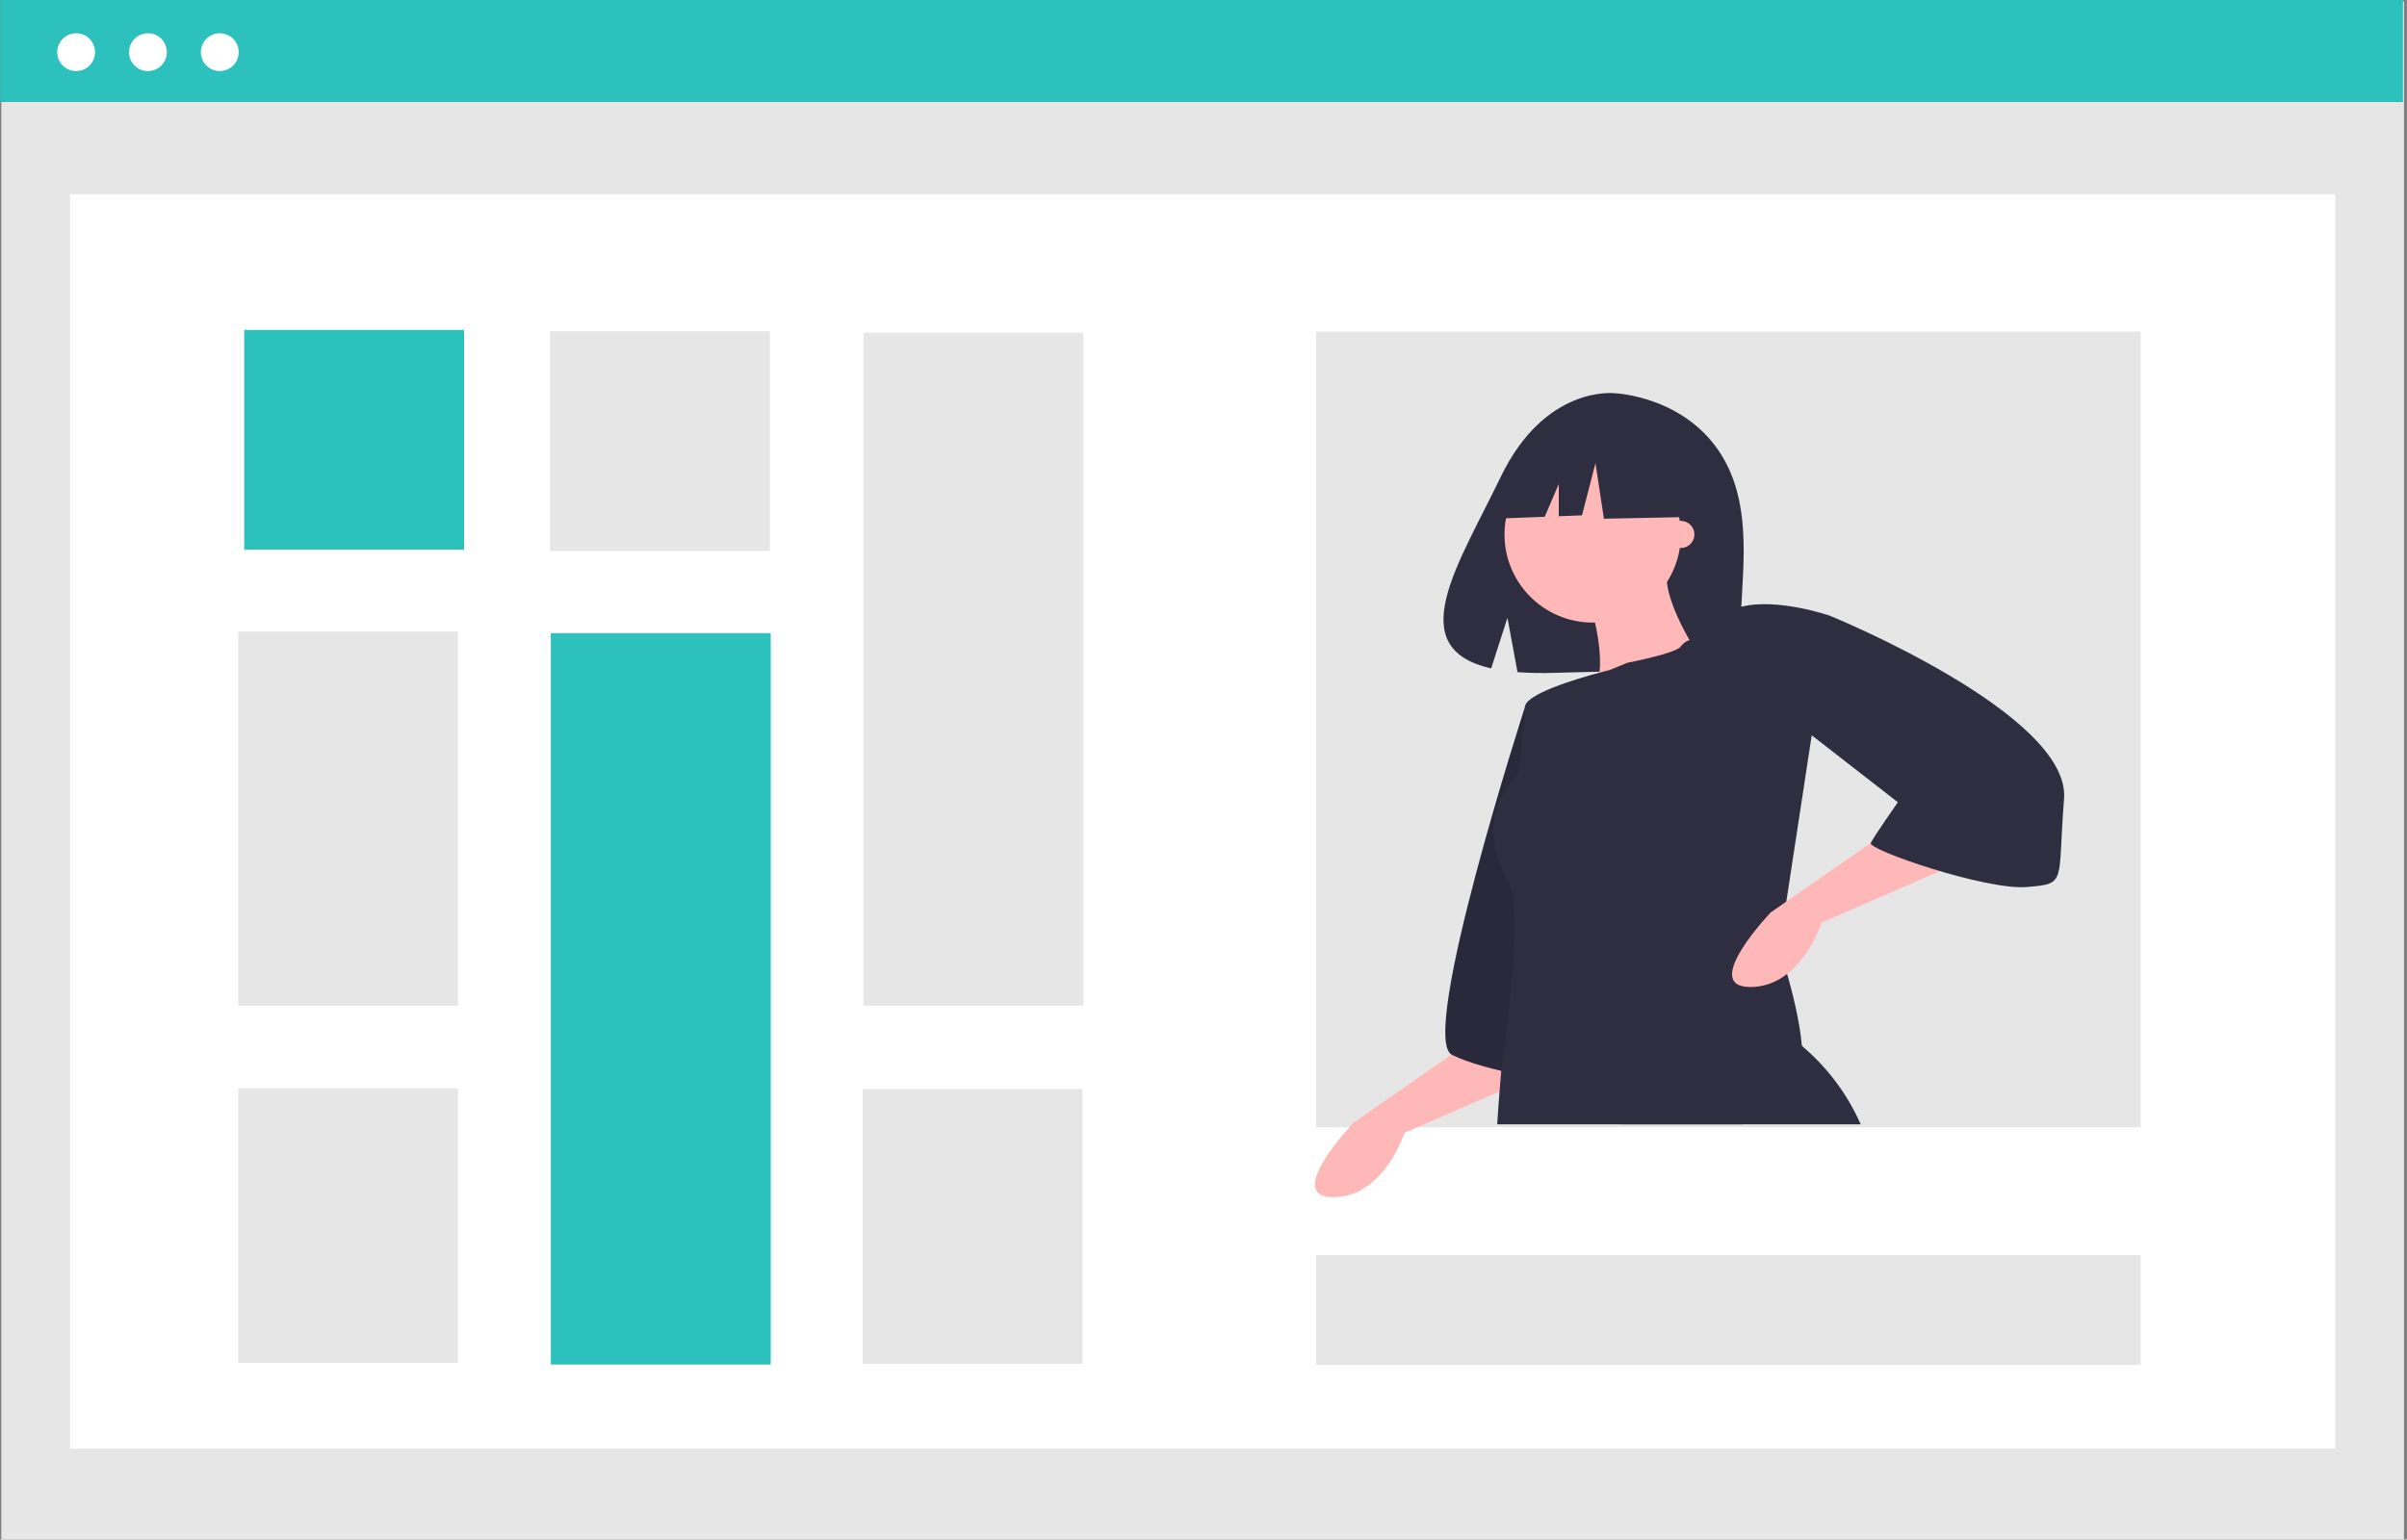 <svg width="547" height="350" viewBox="0 0 547 350" fill="none" xmlns="http://www.w3.org/2000/svg">
<rect x="0" y="0" width="547" height="350" fill="#808080" stroke="none"/>
<g clip-path="url(#clip0)">
<path d="M546.309 0.309H0.297V350H546.309V0.309Z" fill="#E6E6E6"/>
<path d="M530.696 44.17H15.91V329.313H530.696V44.17Z" fill="white"/>
<path d="M546.076 0H0.064V23.197H546.076V0Z" fill="#2CC1BD"/>
<path d="M486.473 75.373H299.092V256.24H486.473V75.373Z" fill="#E6E6E6"/>
<path d="M17.301 16.158C19.676 16.158 21.6 14.234 21.6 11.859C21.6 9.485 19.676 7.56 17.301 7.56C14.927 7.56 13.002 9.485 13.002 11.859C13.002 14.234 14.927 16.158 17.301 16.158Z" fill="white"/>
<path d="M33.62 16.158C35.995 16.158 37.92 14.234 37.92 11.859C37.92 9.485 35.995 7.56 33.62 7.56C31.246 7.56 29.321 9.485 29.321 11.859C29.321 14.234 31.246 16.158 33.62 16.158Z" fill="white"/>
<path d="M49.94 16.158C52.314 16.158 54.239 14.234 54.239 11.859C54.239 9.485 52.314 7.56 49.94 7.56C47.566 7.56 45.641 9.485 45.641 11.859C45.641 14.234 47.566 16.158 49.94 16.158Z" fill="white"/>
<path d="M105.465 75.001H55.497V124.969H105.465V75.001Z" fill="#2CC1BD"/>
<path d="M174.952 75.287H124.984V125.255H174.952V75.287Z" fill="#E6E6E6"/>
<path d="M175.15 143.925H125.182V310.19H175.15V143.925Z" fill="#2CC1BD"/>
<path d="M104.101 143.554H54.133V228.622H104.101V143.554Z" fill="#E6E6E6"/>
<path d="M391.516 103.942C383.287 90.041 367.014 89.394 367.014 89.394C367.014 89.394 351.155 87.366 340.981 108.536C331.498 128.268 318.41 147.318 338.876 151.939L342.572 140.434L344.861 152.795C347.775 153.004 350.698 153.054 353.617 152.944C375.531 152.237 396.401 153.152 395.729 145.29C394.834 134.834 399.431 117.316 391.516 103.942Z" fill="#2F2E41"/>
<path d="M335.356 235.933L307.613 255.197C307.613 255.197 291.429 272.152 302.989 272.152C314.549 272.152 319.173 257.509 319.173 257.509L354.623 242.097L335.356 235.933Z" fill="#FFB8B8"/>
<path d="M346.53 160.795C346.53 160.795 322.255 235.936 329.961 239.788C337.667 243.639 354.621 245.953 354.621 245.953L346.53 160.795Z" fill="#2F2E41"/>
<path opacity="0.1" d="M346.53 160.795C346.53 160.795 322.255 235.936 329.961 239.788C337.667 243.639 354.621 245.953 354.621 245.953L346.53 160.795Z" fill="black"/>
<path d="M422.848 255.587H368.201L407.026 235.936C407.882 236.491 408.704 237.098 409.485 237.755C415.242 242.601 419.813 248.701 422.848 255.587Z" fill="#2F2E41"/>
<path d="M361.943 141.528C373.009 141.528 381.98 132.557 381.98 121.491C381.98 110.425 373.009 101.455 361.943 101.455C350.877 101.455 341.906 110.425 341.906 121.491C341.906 132.557 350.877 141.528 361.943 141.528Z" fill="#FFB8B8"/>
<path d="M361.558 138.061C361.558 138.061 366.182 152.703 361.558 158.098C356.934 163.493 386.99 150.391 386.99 150.391C386.99 150.391 376.201 134.978 379.283 128.042L361.558 138.061Z" fill="#FFB8B8"/>
<path d="M405.946 204.961L404.328 215.512C404.328 215.512 405.145 217.908 406.138 221.4C407.433 225.954 409.029 232.371 409.483 237.753C409.953 243.209 409.244 247.601 405.869 247.879C401.029 248.279 398.509 251.216 395.996 255.586H340.247C340.394 253.181 340.57 250.684 340.779 248.118C340.894 246.577 341.022 245.015 341.162 243.432C341.316 241.614 346.775 207.451 342.672 200.099C334.197 184.918 344.984 176.209 344.984 176.209C344.984 176.209 346.525 164.649 346.525 160.796C346.525 157.775 358.362 154.284 363.48 152.912C363.812 152.827 364.104 152.742 364.373 152.681C365.259 152.45 365.791 152.319 365.791 152.319L369.837 150.66C369.837 150.66 381.204 148.464 381.975 146.922C382.468 146.258 383.158 145.767 383.948 145.519C385.574 144.826 387.647 144.332 388.14 143.839C388.845 143.029 389.481 142.163 390.044 141.249C391.522 139.554 393.514 138.389 395.716 137.932C403.993 135.844 415.884 139.982 415.884 139.982L411.722 167.148L405.946 204.961Z" fill="#2F2E41"/>
<path d="M430.147 188.153L402.403 207.417C402.403 207.417 386.219 224.372 397.779 224.372C409.339 224.372 413.96 209.732 413.96 209.732L449.41 194.319L430.147 188.153Z" fill="#FFB8B8"/>
<path d="M382.484 102.601L366.404 94.182L356.32 95.744C352.746 96.299 349.421 97.916 346.778 100.384C344.134 102.852 342.294 106.059 341.496 109.586L339.608 117.915L351.044 117.475L354.239 110.021V117.352L359.516 117.149L362.578 105.281L364.491 117.915L383.251 117.532L382.484 102.601Z" fill="#2F2E41"/>
<path d="M410.495 141.529L415.889 139.987C415.889 139.987 470.605 162.336 469.064 181.603C467.523 200.869 469.835 200.866 460.587 201.639C451.339 202.412 424.369 193.162 425.134 191.621C425.9 190.08 431.299 182.372 431.299 182.372L410.491 166.188L410.495 141.529Z" fill="#2F2E41"/>
<path d="M381.981 124.575C383.683 124.575 385.063 123.194 385.063 121.492C385.063 119.789 383.683 118.409 381.981 118.409C380.278 118.409 378.898 119.789 378.898 121.492C378.898 123.194 380.278 124.575 381.981 124.575Z" fill="#FFB8B8"/>
<path d="M486.473 285.31H299.092V310.294H486.473V285.31Z" fill="#E6E6E6"/>
<path d="M104.101 247.395H54.133V309.819H104.101V247.395Z" fill="#E6E6E6"/>
<path d="M246.199 75.629H196.231V228.621H246.199V75.629Z" fill="#E6E6E6"/>
<path d="M246.001 247.547H196.033V310.008H246.001V247.547Z" fill="#E6E6E6"/>
</g>
<defs>
<clipPath id="clip0">
<rect width="546.245" height="350" fill="white" transform="translate(0.064)"/>
</clipPath>
</defs>
</svg>
